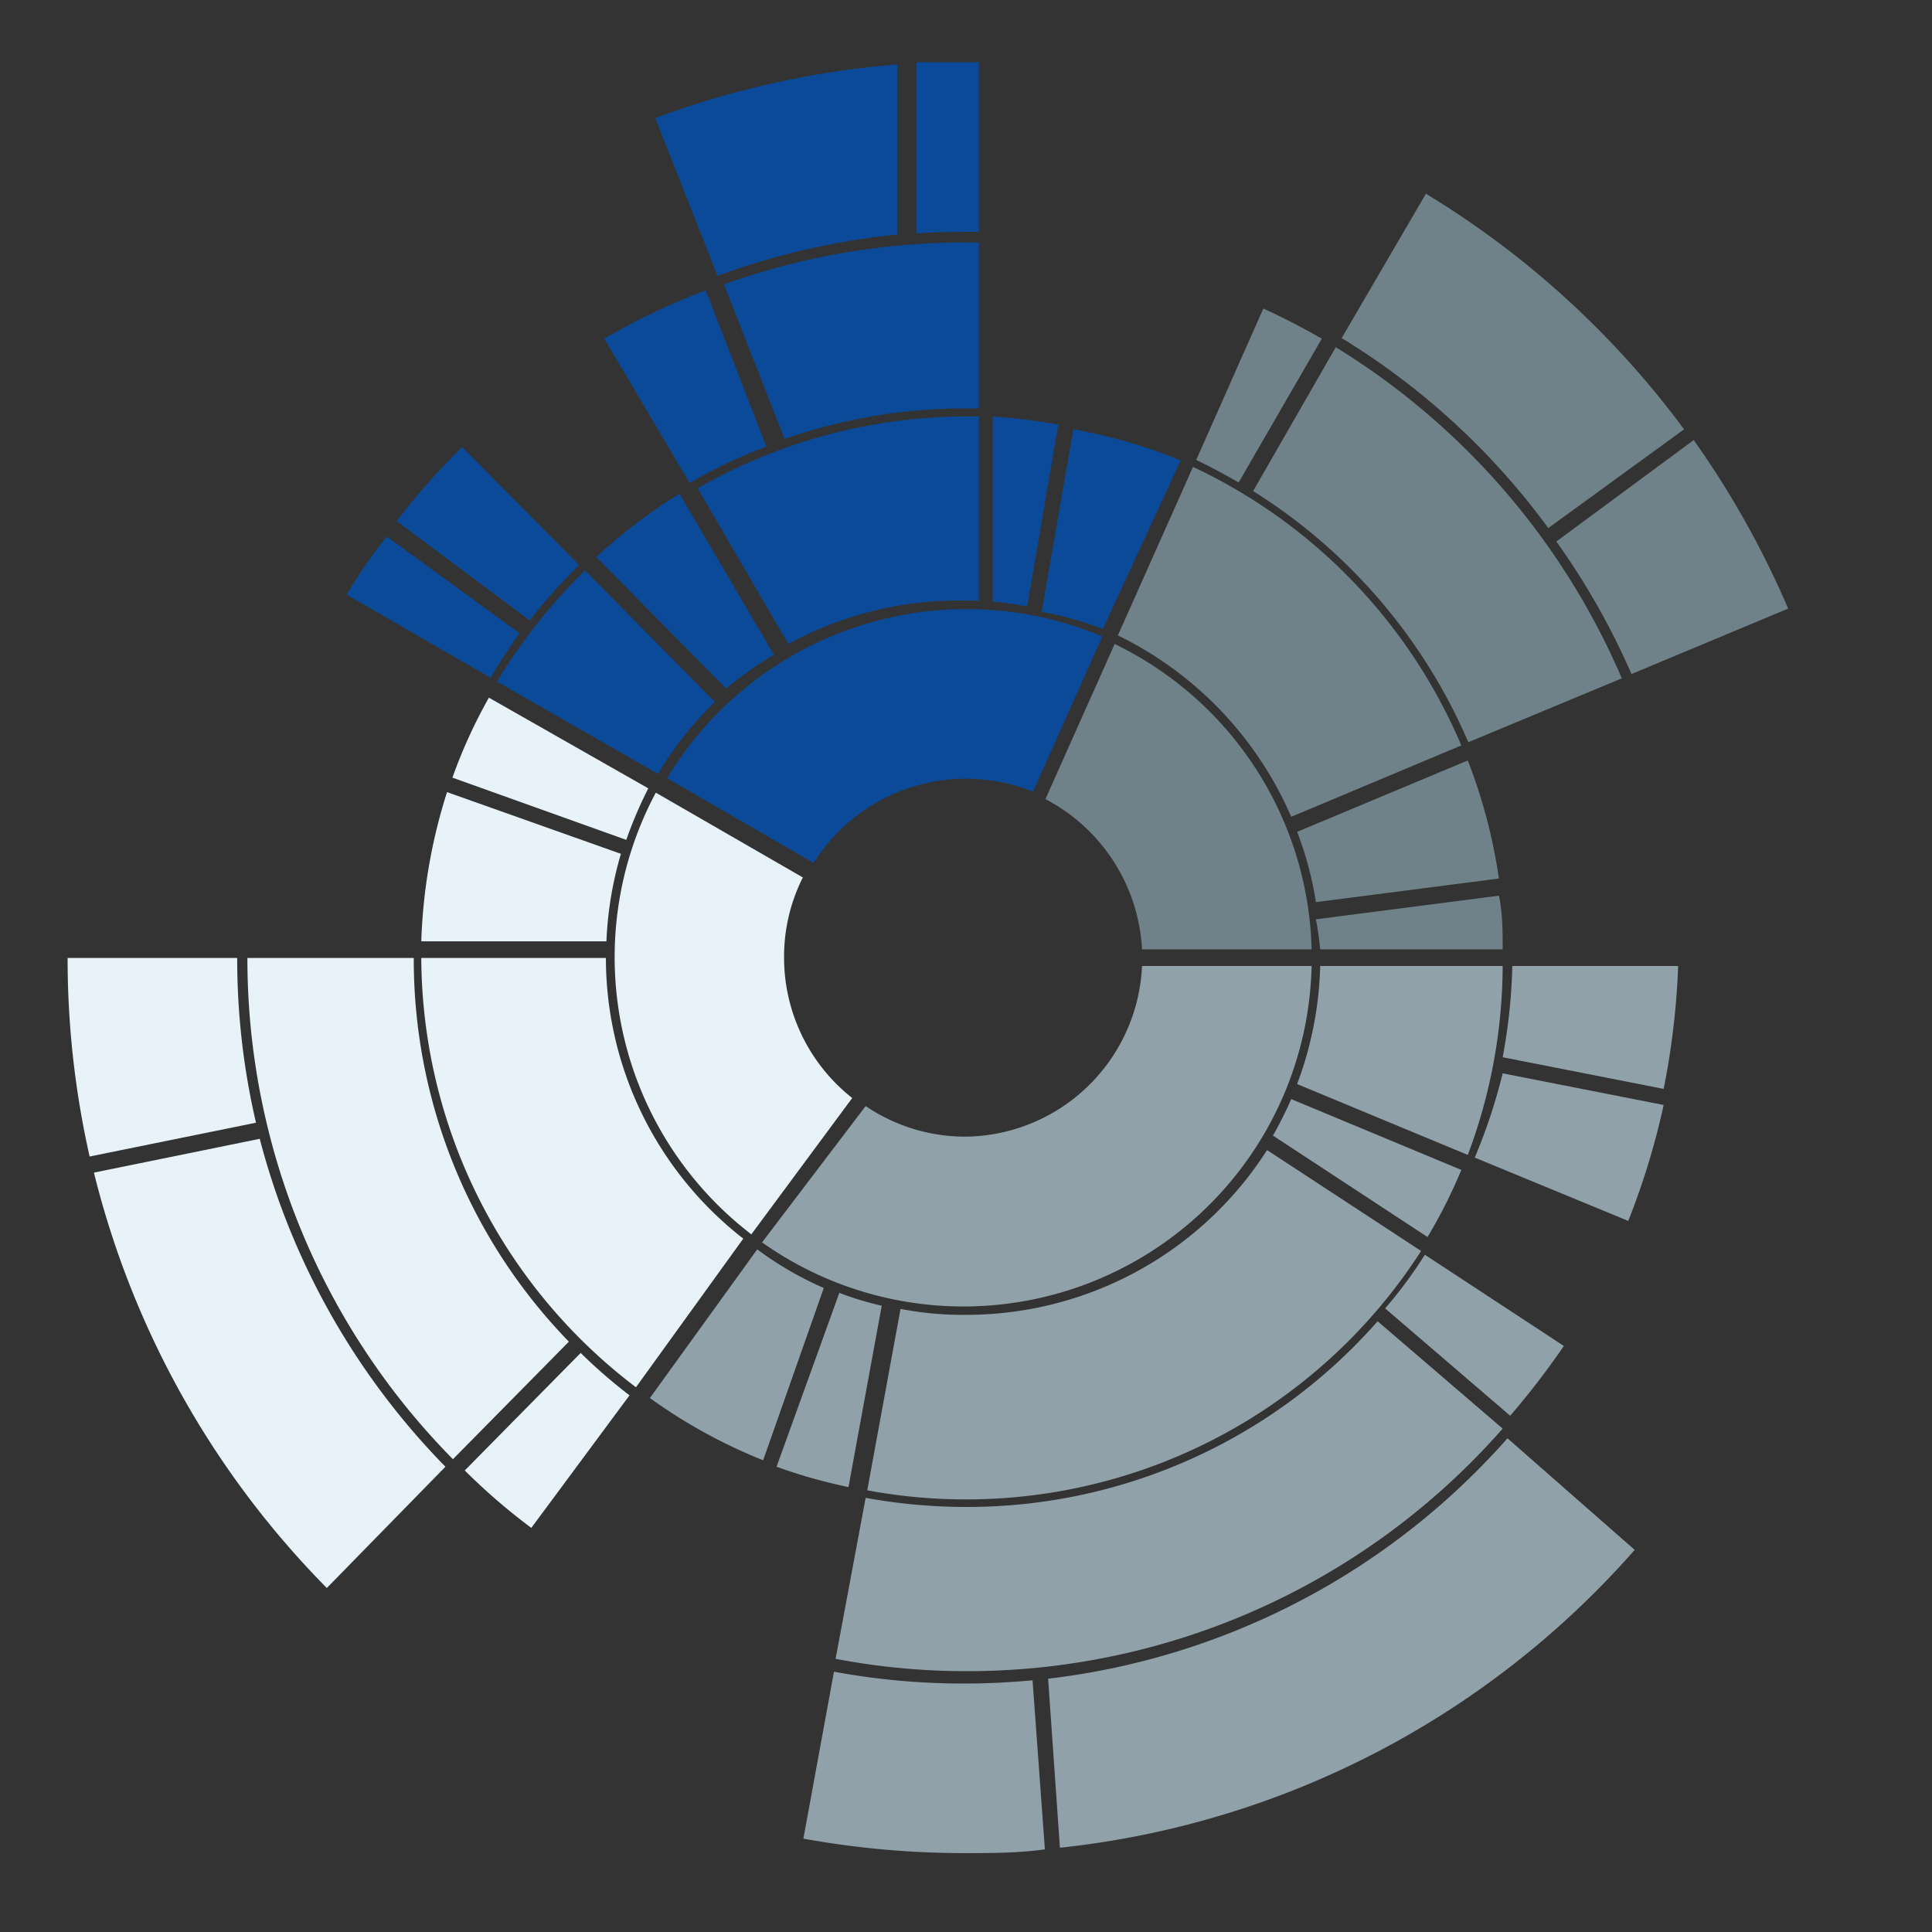 <svg id="Layer_1" data-name="Layer 1" xmlns="http://www.w3.org/2000/svg" viewBox="0 0 36 36"><rect x="0" y="0" width="36" height="36" fill="#333333" stroke="none"/><defs><style>.cls-1{fill:#e8f2f9;}.cls-2{fill:#0b4a99;}.cls-3{fill:#6f8189;}.cls-4{fill:#91a1aa;}</style></defs><path class="cls-1" d="M14.61,17.85a3.28,3.28,0,0,1,.35-1.5l-2.74-1.58A6.51,6.51,0,0,0,14,23l1.88-2.54A3.33,3.33,0,0,1,14.61,17.85Z"/><path class="cls-2" d="M18,14.51a3.47,3.47,0,0,1,1.25.24l1.29-2.89a6.52,6.52,0,0,0-8.11,2.64l2.73,1.58A3.35,3.35,0,0,1,18,14.51Z"/><path class="cls-3" d="M21.28,17.69h3.16A6.5,6.5,0,0,0,20.77,12l-1.29,2.89A3.36,3.36,0,0,1,21.28,17.69Z"/><path class="cls-4" d="M18,21.18a3.31,3.31,0,0,1-1.87-.57L14.2,23.15A6.49,6.49,0,0,0,24.44,18H21.28A3.33,3.33,0,0,1,18,21.18Z"/><path class="cls-1" d="M12.08,14.69,9.11,13a9.58,9.58,0,0,0-.68,1.49l3.24,1.16A7.72,7.72,0,0,1,12.08,14.69Z"/><path class="cls-1" d="M11.29,17.85H7.85a10.09,10.09,0,0,0,4,8l2-2.77A6.63,6.63,0,0,1,11.29,17.85Z"/><path class="cls-1" d="M11.57,15.91,8.33,14.76a10.19,10.19,0,0,0-.48,2.78H11.3A6.69,6.69,0,0,1,11.57,15.91Z"/><path class="cls-2" d="M18,11.19h.24V7.76H18a10.08,10.08,0,0,0-5,1.34L14.69,12A6.62,6.62,0,0,1,18,11.19Z"/><path class="cls-2" d="M14.42,12.2l-1.76-3a10.05,10.05,0,0,0-1.55,1.18l2.42,2.45A7.14,7.14,0,0,1,14.42,12.2Z"/><path class="cls-2" d="M9.26,12.7l3,1.72a6.52,6.52,0,0,1,1.06-1.34l-2.42-2.45A10.5,10.5,0,0,0,9.26,12.7Z"/><path class="cls-2" d="M20.55,11.72,22,8.58A9.78,9.78,0,0,0,20,8l-.59,3.4A6.55,6.55,0,0,1,20.55,11.72Z"/><path class="cls-2" d="M19.14,11.3l.58-3.39c-.4-.07-.81-.12-1.22-.15v3.45C18.71,11.23,18.93,11.26,19.14,11.3Z"/><path class="cls-4" d="M23.72,21.16l2.88,1.89a9.75,9.75,0,0,0,.63-1.25l-3.17-1.32A7.18,7.18,0,0,1,23.72,21.16Z"/><path class="cls-4" d="M14.11,23.28l-2,2.77a9.84,9.84,0,0,0,2.11,1.16L15.35,24A6.29,6.29,0,0,1,14.11,23.28Z"/><path class="cls-4" d="M28,18H24.6a6.72,6.72,0,0,1-.43,2.2l3.18,1.32A10.07,10.07,0,0,0,28,18Z"/><path class="cls-4" d="M15.64,24.09l-1.17,3.24a9.82,9.82,0,0,0,1.34.38l.62-3.38A5.53,5.53,0,0,1,15.64,24.09Z"/><path class="cls-4" d="M18,24.5a6.09,6.09,0,0,1-1.22-.11l-.62,3.38a10.08,10.08,0,0,0,10.32-4.46l-2.87-1.88A6.65,6.65,0,0,1,18,24.5Z"/><path class="cls-3" d="M24.6,17.69H28c0-.34,0-.68-.07-1l-3.41.44A5.65,5.65,0,0,1,24.6,17.69Z"/><path class="cls-3" d="M24.52,16.81l3.41-.44a10,10,0,0,0-.58-2.2L24.17,15.5A6.32,6.32,0,0,1,24.52,16.81Z"/><path class="cls-3" d="M24.06,15.22l3.17-1.33a10.09,10.09,0,0,0-5-5.19l-1.4,3.14A6.73,6.73,0,0,1,24.06,15.22Z"/><path class="cls-1" d="M8.66,27.4A11.46,11.46,0,0,0,9.9,28.47L11.73,26a9.72,9.72,0,0,1-.91-.79Z"/><path class="cls-1" d="M7.71,17.85H4.61a13.27,13.27,0,0,0,3.83,9.34L10.6,25A10.22,10.22,0,0,1,7.71,17.85Z"/><path class="cls-3" d="M27.36,13.83l2.86-1.19a13.46,13.46,0,0,0-5.33-6.17L23.35,9.15A10.33,10.33,0,0,1,27.36,13.83Z"/><path class="cls-3" d="M24.63,6.31c-.35-.2-.71-.39-1.09-.56L22.29,8.57c.27.13.53.27.79.42Z"/><path class="cls-2" d="M11.26,6.31,12.85,9a9.36,9.36,0,0,1,1.43-.68L13.15,5.41A12.6,12.6,0,0,0,11.26,6.31Z"/><path class="cls-2" d="M18,7.61h.24V4.52H18a13.19,13.19,0,0,0-4.51.78l1.13,2.88A10.2,10.2,0,0,1,18,7.61Z"/><path class="cls-2" d="M10.79,10.53,8.61,8.33A13.37,13.37,0,0,0,7.39,9.71l2.48,1.85A10,10,0,0,1,10.79,10.53Z"/><path class="cls-2" d="M6.46,11.08l2.68,1.55c.17-.29.35-.56.54-.83L7.21,10C6.94,10.32,6.69,10.69,6.46,11.08Z"/><path class="cls-4" d="M28.18,18A10.53,10.53,0,0,1,28,19.7l3,.59A14.33,14.33,0,0,0,31.27,18Z"/><path class="cls-4" d="M27.48,21.57l2.86,1.18A13.85,13.85,0,0,0,31,20.59L28,20A10.39,10.39,0,0,1,27.48,21.57Z"/><path class="cls-4" d="M29.14,25.08l-2.59-1.7a8.18,8.18,0,0,1-.74,1l2.33,2A14.72,14.72,0,0,0,29.14,25.08Z"/><path class="cls-4" d="M18,28.08a10.49,10.49,0,0,1-1.87-.17l-.56,3a13,13,0,0,0,2.43.23,13.28,13.28,0,0,0,10-4.52l-2.33-2A10.18,10.18,0,0,1,18,28.08Z"/><path class="cls-3" d="M28.85,9.84,31.38,8a16.81,16.81,0,0,0-4.81-4.39L25,6.3A13.45,13.45,0,0,1,28.85,9.84Z"/><path class="cls-3" d="M30.4,12.56l2.92-1.22A17,17,0,0,0,31.56,8.2L29,10.09A13.52,13.52,0,0,1,30.4,12.56Z"/><path class="cls-2" d="M16.72,4.37V1.2a16.86,16.86,0,0,0-4.51,1l1.16,2.94A13.7,13.7,0,0,1,16.72,4.37Z"/><path class="cls-2" d="M18,4.32h.24V1.16H18c-.31,0-.62,0-.92,0V4.35C17.33,4.33,17.64,4.32,18,4.32Z"/><path class="cls-4" d="M18,31.37a13.24,13.24,0,0,1-2.46-.22l-.57,3.11a16.74,16.74,0,0,0,3,.27c.5,0,1,0,1.5-.07l-.23-3.15C18.8,31.35,18.38,31.37,18,31.37Z"/><path class="cls-4" d="M19.53,31.28l.22,3.15a16.59,16.59,0,0,0,10.71-5.55L28.09,26.8A13.51,13.51,0,0,1,19.53,31.28Z"/><path class="cls-1" d="M4.42,17.85H1.26a16.72,16.72,0,0,0,.41,3.7l3.1-.63A13.44,13.44,0,0,1,4.42,17.85Z"/><path class="cls-1" d="M4.84,21.22l-3.09.63a16.72,16.72,0,0,0,4.34,7.74L8.3,27.33A13.63,13.63,0,0,1,4.84,21.22Z"/></svg>